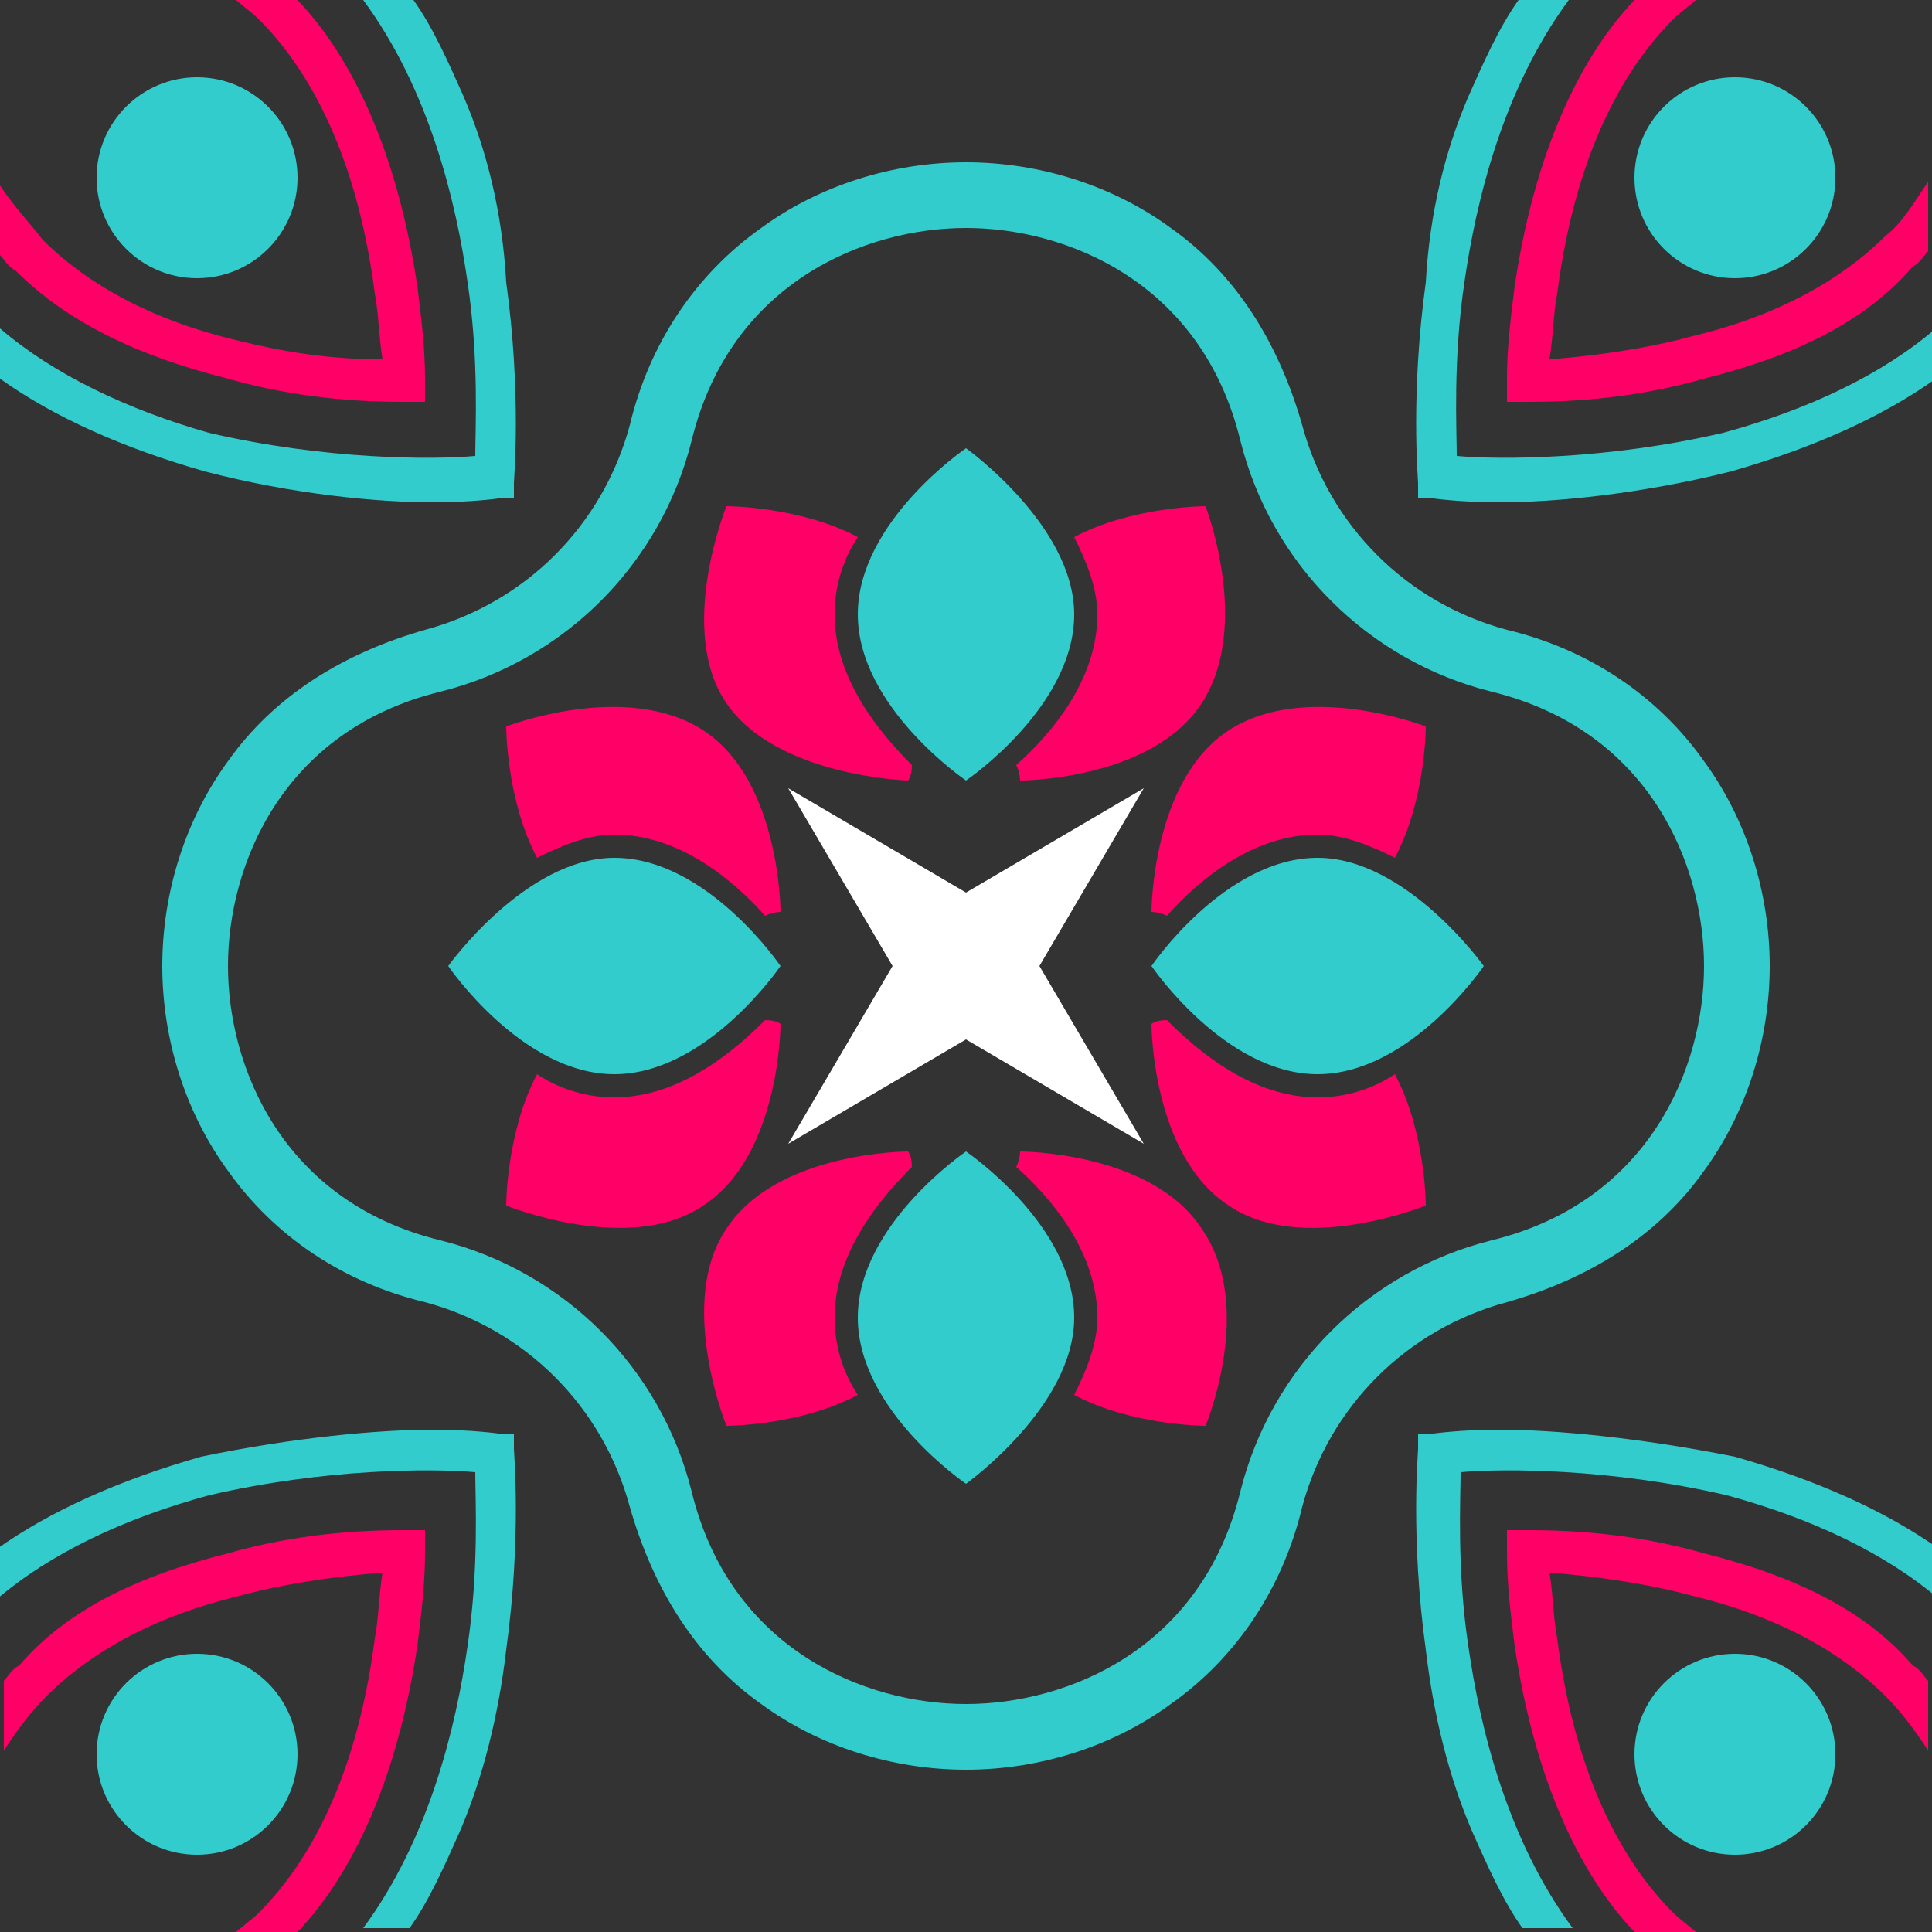 <?xml version="1.0" encoding="utf-8"?>
<!-- Generator: Adobe Illustrator 22.1.0, SVG Export Plug-In . SVG Version: 6.00 Build 0)  -->
<svg version="1.1" id="Layer_1" xmlns="http://www.w3.org/2000/svg" xmlns:xlink="http://www.w3.org/1999/xlink" x="0px" y="0px"
	 viewBox="0 0 50 50" style="enable-background:new 0 0 50 50;" xml:space="preserve">
<rect x="0" y="0" width="50" height="50" fill="#333333" stroke="none"/>
<style type="text/css">
	.st0{fill:#33CCCC;}
	.st1{fill:#FF0066;}
	.st2{fill:#FFFFFF;}
</style>
<g>
	<g>
		<g>
			<g>
				<path class="st0" d="M27.8,15.9c0,2.4-2.8,4.3-2.8,4.3s-2.8-1.9-2.8-4.3s2.8-4.3,2.8-4.3S27.8,13.6,27.8,15.9z"/>
				<path class="st1" d="M21.6,15.9c0-0.7,0.2-1.4,0.6-2c-1.5-0.8-3.4-0.8-3.4-0.8s-1.3,3.2,0,5.1s4.7,2,4.7,2s0.1-0.1,0.1-0.4
					C22.8,19,21.6,17.6,21.6,15.9z"/>
				<path class="st1" d="M31.2,13.1c0,0-1.9,0-3.4,0.8c0.3,0.6,0.6,1.3,0.6,2c0,1.7-1.2,3.1-2.1,3.9c0.1,0.2,0.1,0.4,0.1,0.4
					s3.4,0,4.7-2C32.4,16.2,31.2,13.1,31.2,13.1z"/>
			</g>
			<g>
				<path class="st0" d="M27.8,34.1c0-2.4-2.8-4.3-2.8-4.3s-2.8,1.9-2.8,4.3s2.8,4.3,2.8,4.3S27.8,36.4,27.8,34.1z"/>
				<path class="st1" d="M21.6,34.1c0,0.7,0.2,1.4,0.6,2c-1.5,0.8-3.4,0.8-3.4,0.8s-1.3-3.2,0-5.1c1.3-2,4.7-2,4.7-2
					s0.1,0.1,0.1,0.4C22.8,31,21.6,32.4,21.6,34.1z"/>
				<path class="st1" d="M31.2,36.9c0,0-1.9,0-3.4-0.8c0.3-0.6,0.6-1.3,0.6-2c0-1.7-1.2-3.1-2.1-3.9c0.1-0.2,0.1-0.4,0.1-0.4
					s3.4,0,4.7,2C32.5,33.8,31.2,36.9,31.2,36.9z"/>
			</g>
		</g>
		<g>
			<g>
				<path class="st0" d="M15.9,22.2c2.4,0,4.3,2.8,4.3,2.8s-1.9,2.8-4.3,2.8S11.6,25,11.6,25S13.6,22.2,15.9,22.2z"/>
				<path class="st1" d="M15.9,28.4c-0.7,0-1.4-0.2-2-0.6c-0.8,1.5-0.8,3.4-0.8,3.4s3.2,1.3,5.1,0c2-1.3,2-4.7,2-4.7
					s-0.1-0.1-0.4-0.1C19,27.2,17.6,28.4,15.9,28.4z"/>
				<path class="st1" d="M13.1,18.8c0,0,0,1.9,0.8,3.4c0.6-0.3,1.3-0.6,2-0.6c1.7,0,3.1,1.2,3.9,2.1c0.2-0.1,0.4-0.1,0.4-0.1
					s0-3.4-2-4.7S13.1,18.8,13.1,18.8z"/>
			</g>
			<g>
				<path class="st0" d="M34.1,22.2c-2.4,0-4.3,2.8-4.3,2.8s1.9,2.8,4.3,2.8s4.3-2.8,4.3-2.8S36.4,22.2,34.1,22.2z"/>
				<path class="st1" d="M34.1,28.4c0.7,0,1.4-0.2,2-0.6c0.8,1.5,0.8,3.4,0.8,3.4s-3.2,1.3-5.1,0c-2-1.3-2-4.7-2-4.7
					s0.1-0.1,0.4-0.1C31,27.2,32.4,28.4,34.1,28.4z"/>
				<path class="st1" d="M36.9,18.8c0,0,0,1.9-0.8,3.4c-0.6-0.3-1.3-0.6-2-0.6c-1.7,0-3.1,1.2-3.9,2.1c-0.2-0.1-0.4-0.1-0.4-0.1
					s0-3.4,2-4.7S36.9,18.8,36.9,18.8z"/>
			</g>
		</g>
	</g>
	<polygon class="st2" points="20.4,20.4 25,23.1 29.6,20.4 26.9,25 29.6,29.6 25,26.9 20.4,29.6 23.1,25 	"/>
	<path class="st0" d="M25,45.8c-1.9,0-3.8-0.6-5.3-1.7c-1.7-1.2-2.8-3-3.4-5.1c-0.7-2.6-2.7-4.6-5.3-5.3c-2.1-0.5-3.9-1.7-5.1-3.4
		c-1.1-1.5-1.7-3.4-1.7-5.3c0-1.9,0.6-3.8,1.7-5.3c1.2-1.7,3-2.8,5.1-3.4c2.6-0.7,4.6-2.7,5.3-5.3c0.5-2.1,1.7-3.9,3.4-5.1
		c1.5-1.1,3.4-1.7,5.3-1.7s3.8,0.6,5.3,1.7c1.7,1.2,2.8,3,3.4,5.1c0.7,2.6,2.7,4.6,5.3,5.3c2.1,0.5,3.9,1.7,5.1,3.4
		c1.1,1.5,1.7,3.4,1.7,5.3c0,1.9-0.6,3.8-1.7,5.3c-1.2,1.7-3,2.8-5.1,3.4c-2.6,0.7-4.6,2.7-5.3,5.3c-0.5,2.1-1.7,3.9-3.4,5.1
		C28.8,45.2,26.9,45.8,25,45.8z M25,5.9c-2.6,0-6.1,1.4-7.1,5.5c-0.8,3.2-3.3,5.7-6.5,6.5c-4.1,1-5.5,4.5-5.5,7.1s1.4,6.1,5.5,7.1
		c3.2,0.8,5.7,3.3,6.5,6.5c1,4.1,4.5,5.5,7.1,5.5s6.1-1.4,7.1-5.5c0.8-3.2,3.3-5.7,6.5-6.5c4.1-1,5.5-4.5,5.5-7.1s-1.4-6.1-5.5-7.1
		c-3.2-0.8-5.7-3.3-6.5-6.5C31.1,7.3,27.6,5.9,25,5.9z"/>
</g>
<g>
	<g>
		<g>
			<path class="st0" d="M11.2,13c1,0,1.7-0.1,1.7-0.1h0.4v-0.4c0-0.1,0.2-2.3-0.2-5.2C13,5.5,12.6,3.9,12,2.5
				c-0.4-0.9-0.8-1.8-1.3-2.5H9.4c1.7,2.3,2.4,5.2,2.7,7.3c0.3,2,0.2,3.8,0.2,4.5c-1.1,0.1-3.9,0.1-6.9-0.6c-2.1-0.6-4-1.5-5.4-2.7
				v1.3c1.4,1,3.2,1.8,5.3,2.4C7.6,12.8,9.8,13,11.2,13z"/>
			<path class="st1" d="M5.9,9.8c1.4,0.4,2.9,0.6,4.5,0.6H11V9.8c0-0.8-0.1-1.6-0.2-2.4c-0.6-4-2-6.3-3.2-7.5H6
				c0.2,0.2,0.5,0.4,0.7,0.6c1.1,1.1,2.5,3.2,3,7.1c0.1,0.5,0.1,1.1,0.2,1.7c-1.4,0-2.6-0.2-3.8-0.5C4,8.3,2.3,7.4,1.1,6.2
				C0.8,5.8,0.4,5.4,0,4.8v1.8C0.1,6.7,0.2,6.9,0.4,7C1.7,8.3,3.5,9.2,5.9,9.8z"/>
		</g>
		<circle class="st0" cx="5.1" cy="4.6" r="2.6"/>
	</g>
	<g>
		<g>
			<path class="st0" d="M38.8,13c-1,0-1.7-0.1-1.7-0.1h-0.4v-0.4c0-0.1-0.2-2.3,0.2-5.2C37,5.5,37.4,3.9,38,2.5
				c0.4-0.9,0.8-1.8,1.3-2.5h1.3c-1.7,2.3-2.4,5.2-2.7,7.3c-0.3,2-0.2,3.8-0.2,4.5c1.1,0.1,3.9,0.1,6.9-0.6c2.2-0.6,4.1-1.5,5.5-2.7
				v1.3c-1.4,1-3.2,1.8-5.3,2.4C42.4,12.8,40.2,13,38.8,13z"/>
			<path class="st1" d="M44.1,9.8c-1.4,0.4-2.9,0.6-4.5,0.6H39V9.8c0-0.8,0.1-1.6,0.2-2.4c0.6-4,2-6.3,3.2-7.5H44
				c-0.2,0.2-0.5,0.4-0.7,0.6c-1.1,1.1-2.5,3.2-3,7.1c-0.1,0.5-0.1,1.1-0.2,1.7c1.3-0.1,2.6-0.3,3.7-0.6c2.1-0.5,3.8-1.4,5-2.6
				c0.4-0.3,0.7-0.8,1.1-1.4v1.8c-0.1,0.1-0.2,0.3-0.4,0.4C48.3,8.3,46.5,9.2,44.1,9.8z"/>
		</g>
		<circle class="st0" cx="44.9" cy="4.6" r="2.6"/>
	</g>
</g>
<g>
	<g>
		<g>
			<path class="st0" d="M11.2,37c1,0,1.7,0.1,1.7,0.1h0.4v0.4c0,0.1,0.2,2.3-0.2,5.2c-0.2,1.7-0.6,3.3-1.2,4.7
				c-0.4,0.9-0.8,1.8-1.3,2.5H9.4c1.7-2.3,2.4-5.2,2.7-7.3c0.3-2,0.2-3.8,0.2-4.5C11.2,38,8.4,38,5.4,38.7c-2.2,0.6-4.1,1.5-5.5,2.7
				v-1.3c1.4-1,3.2-1.8,5.3-2.4C7.6,37.2,9.8,37,11.2,37z"/>
			<path class="st1" d="M5.9,40.2c1.4-0.4,2.9-0.6,4.5-0.6H11v0.6c0,0.8-0.1,1.6-0.2,2.4c-0.6,4-2,6.3-3.2,7.5H6
				c0.2-0.2,0.5-0.4,0.7-0.6c1.1-1.1,2.5-3.2,3-7.1c0.1-0.5,0.1-1.1,0.2-1.7c-1.3,0.1-2.6,0.3-3.7,0.6c-2.1,0.5-3.8,1.4-5,2.6
				c-0.4,0.4-0.7,0.8-1.1,1.4v-1.8c0.1-0.1,0.2-0.3,0.4-0.4C1.7,41.7,3.5,40.8,5.9,40.2z"/>
		</g>
		<circle class="st0" cx="5.1" cy="45.4" r="2.6"/>
	</g>
	<g>
		<g>
			<path class="st0" d="M38.8,37c-1,0-1.7,0.1-1.7,0.1h-0.4v0.4c0,0.1-0.2,2.3,0.2,5.2c0.2,1.7,0.6,3.3,1.2,4.7
				c0.4,0.9,0.8,1.8,1.3,2.5h1.3c-1.7-2.3-2.4-5.2-2.7-7.3c-0.3-2-0.2-3.8-0.2-4.5c1.1-0.1,3.9-0.1,6.9,0.6c2.2,0.6,4.1,1.5,5.5,2.7
				v-1.3c-1.4-1-3.2-1.8-5.3-2.4C42.4,37.2,40.2,37,38.8,37z"/>
			<path class="st1" d="M44.1,40.2c-1.4-0.4-2.9-0.6-4.5-0.6H39v0.6c0,0.8,0.1,1.6,0.2,2.4c0.6,4,2,6.3,3.2,7.5H44
				c-0.2-0.2-0.5-0.4-0.7-0.6c-1.1-1.1-2.5-3.2-3-7.1c-0.1-0.5-0.1-1.1-0.2-1.7c1.3,0.1,2.6,0.3,3.7,0.6c2.1,0.5,3.8,1.4,5,2.6
				c0.4,0.4,0.7,0.8,1.1,1.4v-1.8c-0.1-0.1-0.2-0.3-0.4-0.4C48.3,41.7,46.5,40.8,44.1,40.2z"/>
		</g>
		<circle class="st0" cx="44.9" cy="45.4" r="2.6"/>
	</g>
</g>
</svg>
